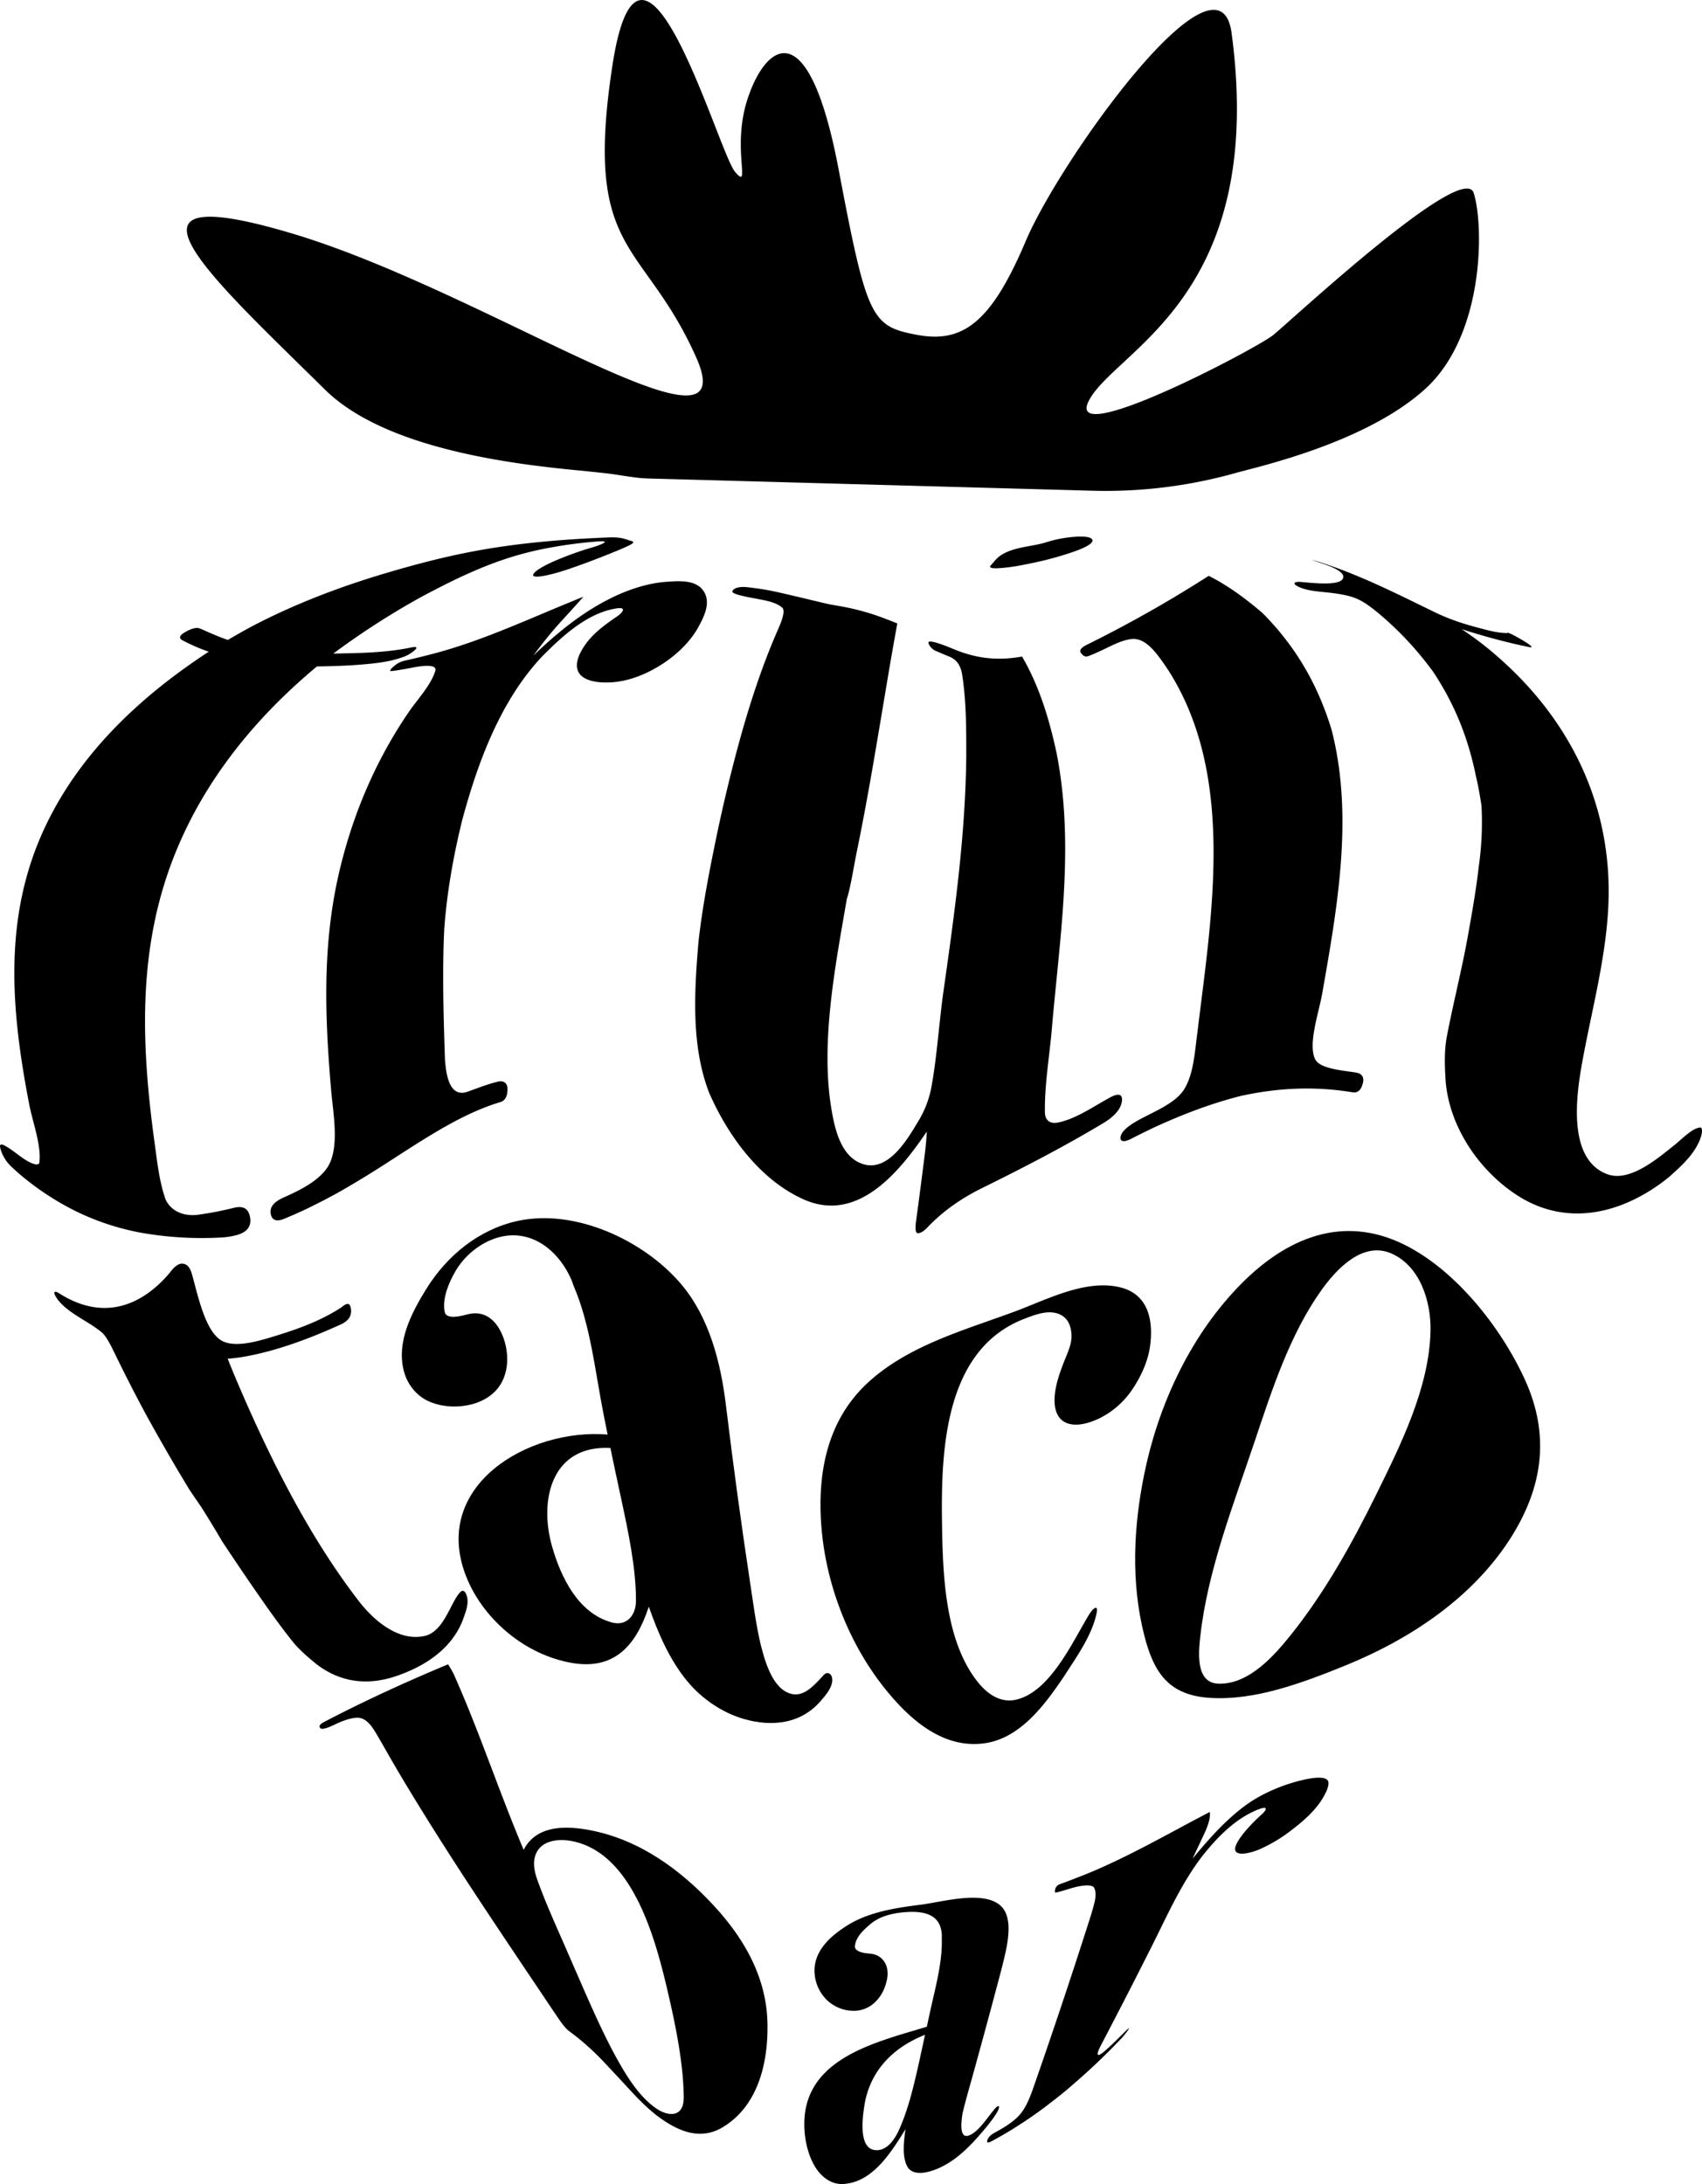 <svg id="gubbe2" xmlns="http://www.w3.org/2000/svg" viewBox="0 0 1794.51 2301.99"><g id="Layer_20" data-name="Layer 20"><path d="M1256.58,928.48c-12.06,5-24.3,9.81-36.55,14.26-12.63,4.58-25.43,9.19-38.59,12-10.82,2.32-15.57,1.71-13.91-1.36s9-7.71,20-12.71a342,342,0,0,1,42.18-15.38,84.13,84.13,0,0,0,8.7-3c7.06-2.91,5-3.8-2.51-3.29a475.55,475.55,0,0,0-50.19,6.46A343.52,343.52,0,0,0,1134,938.86c-29.89,10.28-58.52,24.63-86.43,39.61a829.85,829.85,0,0,0-91.07,58.77c27.14-.5,55.16-.8,81.82-6.38,6.66-1.3,7.59-.15,2.92,3.77a37,37,0,0,1-11.23,6.28c-14,5.09-28.9,6.65-43.77,7.89-15.53,1.29-31.31,1.77-47,2-64.52,53.7-118.2,119.23-149.66,197.66-39.27,97.87-35.83,197.64-22.06,300.32,3.07,21.18,5,43.86,12.29,64.13,7,14.23,22.52,18.21,37.3,15.33a334.72,334.72,0,0,0,33.36-6.51c11-3,16.84.25,18.37,10.24,1.36,8.9-3.08,15.08-14.05,18.16a80.35,80.35,0,0,1-18.54,2.68,367.6,367.6,0,0,1-82.24-5.1,265.2,265.2,0,0,1-75.23-25.9,291.44,291.44,0,0,1-52.06-35.09c-4-3.45-5.9-5.21-9.7-8.73a40.78,40.78,0,0,1-11.34-18.5c-2.51-8.32,3.24-5.6,19.53,6.71,12.8,9.67,20.9,11.5,21.39,7.5,2.21-17.88-6.66-41.21-10.49-60.26-19.23-99.06-28.09-197,15.47-291.19,36.7-79.35,101.42-139.87,173.62-187a187.48,187.48,0,0,1-27.67-12c-4.6-2.42-3-5.68,4.29-9.48,5.71-3,9.91-4,12.68-3.37s9.23,4.21,23.25,9.68c2.94,1.15,4.46,1.71,7.63,2.79q12.35-7.33,25-14.16c44.8-23.46,91.87-41.46,140-55.8,31.5-9.38,63.73-17.9,96.26-23.86,46.27-8.6,94.07-12.42,140.69-14.23,13.72-.54,17.74,2.26,23.05,3.61S1272.7,921.76,1256.58,928.48Z" transform="translate(-605.1 -348.35)"/><path d="M1341.75,1008.72c-8.55,16-23.55,30.12-39.25,40.12-16.11,10.26-35.17,18-54.31,18.79-29.7,1.26-45.92-11-26.19-39.54,8.23-11.91,19.75-20.3,31.53-28.56a32.24,32.24,0,0,0,6.77-5.37c3.46-4.18,1.3-5.64-6.26-4.36-30.52,5.21-56.45,29.45-77.44,50.54-43.87,46.68-67.69,111.36-84.06,172-9.39,38-16.2,76.38-19.08,115.47-2.09,46-.74,92.18.82,138.16,1.16,12.67,3.77,40.27,24,33,10.47-3.75,22.06-8.31,32.19-10.62,5.78-1.32,9.67,1.76,9.72,7.68.06,7.91-2.53,12.47-7.67,14-6.86,2.08-10.23,3.26-16.88,5.86-24.56,9.62-47.25,23.1-69.59,37-12.08,7.63-24.54,15.74-36.7,23.56q-21.29,13.68-43.18,26.33c-12.17,6.93-24.59,13.3-37.17,19.45-6.87,3.27-15,6.94-24.54,10.86-8.12,3.31-13,1.29-14-5.9s4.27-12.5,14.11-16.86c17.35-7.7,41.54-19.31,49-37.69,8.68-21.43,2.54-52.49.6-76-6.6-76.63-9.23-151.16,8-226.66,14.1-61.66,39-120.6,75-172.71,9.14-13,22.58-27.41,26.9-41.86,1.61-5.39-6.38-6.77-23.53-3.48-13.84,2.66-21.82,3.82-23.32,3.74s-.51-1.76,2.95-4.9a26.17,26.17,0,0,1,12.12-6.17c5.16-1.14,10-2.27,14.5-3.37,6.77-1.65,10.13-2.51,16.8-4.28,53.9-14.36,104.93-39.07,156.62-59.6-8.54,9.75-17.37,19.24-26.07,28.85-9.55,10.61-18.27,21.8-26.78,33.25,23.68-22.75,49.13-43.78,78.37-58.86,19.28-10,41.07-17.53,62.14-19,12.48-.87,30.76-2.55,38.93,9.57S1347.64,997.74,1341.75,1008.72Z" transform="translate(-605.1 -348.35)"/><path d="M1787.93,1509.42c-1.56,10.23-11.47,17.89-19.92,22.95-41.73,25-84.15,46.89-127.77,68.4-21.3,10.51-41.1,24.16-57.49,41.52-4,4.1-7.34,6.06-10.13,5.85-2.24-.16-2.76-4.52-1.62-13q2.43-17.89,4.76-35.79,2.13-16.33,4.18-32.67c1.2-9.56,2-18.1,2.31-25.61-28.51,42-72.46,97-129.8,71.49-46.12-20.54-79.92-67.24-99.61-112.25-19.28-49.65-15.68-107.35-11.29-159.29,4.37-39,12-77.44,20-115.82,5.89-27.76,12.46-55.42,19.71-82.79,11.91-45,26.12-89.87,45-132.56,5-11.42,6.21-18.6,3.62-20.94-7.2-6.5-20.5-8.13-31.07-10.19-16.31-3.16-23.26-5.08-21.19-7.89,2.36-3.22,7.76-4.44,16.54-3.42,4.14.49,6.23.75,10.45,1.35,13.48,1.86,26.76,5.21,40,8.28,11.8,2.75,23.64,5.73,35.46,8.37,1.18.26,7.62,1.2,18,3.25a248.09,248.09,0,0,1,40.82,12c5.09,1.91,7.55,2.89,12.3,4.84-5.82,31.38-11,62.87-16.3,94.35-8.18,48.91-16.47,97.87-26.47,146.42-2.93,14.21-6.76,38.89-10.45,49.42-12.25,71.39-28.43,153.1-15.82,224.22,3.54,20,10.09,47.94,32.57,55.32,27.69,9.09,48.31-28.06,59.57-46.72a107.62,107.62,0,0,0,13-35.13c5.51-30.9,7.65-62.62,11.68-93.86,12-84.81,24.15-169.19,24.91-255,0-28.17.06-57-4.3-84.92-1.61-10.35-6.15-16.19-13.85-19.29-5.63-2.27-8.48-3.5-14.39-6.07-4.92-2.14-8.12-8-7.23-9.12,2.1-2.54,19.44,4.49,27,7.61,23.61,9.83,46.17,12.26,71.61,7.65,18.31,31.49,28.74,66.24,36.39,101.66,19.33,98.41,3,195.66-5.29,294.18-2.62,28-7.49,57.1-7,84.71.14,7.93,5.06,12.22,13.4,10.66,18.9-3.55,38-17.12,55.35-26.49C1784.86,1500.05,1789.08,1501.82,1787.93,1509.42Z" transform="translate(-605.1 -348.35)"/><path d="M2041.8,1491c-2,6.82-5.61,9.61-10.81,8.64-39.94-6.55-77.9-4.76-117.39,3.8-31.73,8-61.79,19.56-91.52,33.22-4,1.89-9,4.31-15.14,7.36-5.42,2.71-8.53,4.33-9.21,4.68-8.23,4.25-12.45,2.71-11-2.75,2.23-8.64,17-16.12,25-20.29,14-7.25,33.46-15.76,41.77-28.93,10.09-16,11.38-40,14-59.46,15-123.86,40.85-271-30.83-382.85-8.17-11.9-18.9-28.93-32-32.07-10.52-2.53-25,5.35-35.68,10.4-10.16,4.81-16.07,7.24-18,7.56s-4-.87-6-3.44c-2.37-3-.11-5.89,6.63-9.21A1330,1330,0,0,0,1879.5,955.3c20.67,10.37,39.15,24.19,56.67,39.16,35.13,35.25,58.44,75.62,72.91,123.19,23.41,90.91,6.07,186.84-9.86,277.72-3.69,20.82-15.19,53.38-7.53,69.38,5,10.49,30.87,12,43.29,14.14C2041.46,1480,2043.77,1484.17,2041.8,1491ZM1740.9,914c10.09-.49,16.15,1,16.08,4.11s-6.48,7-19,11.46a338.91,338.91,0,0,1-43.41,12c-12,2.56-24.22,5-36.55,5.67-8.51.46-10.78-.76-7.62-3.75s5.93-9.2,18-14c12.88-5.15,27.25-5.6,40-9.64A130.44,130.44,0,0,1,1740.9,914Z" transform="translate(-605.1 -348.35)"/><path d="M2398.7,1545.86c-5.34,17.73-20.63,31.29-34.12,43.34-46.83,37.78-106.51,53.65-160,18.92-40.37-26.22-71.67-72.58-75.32-121-.95-15.71-1.54-31.28,1.42-46.74,6.5-33.9,15.13-67.72,21.43-101.87,4.62-25.59,9.21-51.15,12.16-77a329.57,329.57,0,0,0,2.85-63.94c-1.65-10.53-3.38-21-5.94-31.34-8-39.71-22.19-75.18-44.48-109A344.68,344.68,0,0,0,2058,994.29c-7.34-6-15.42-12.18-23.82-15.47-8.69-3.4-19.11-4.8-28.81-5.92-10.64-1.22-24.28-1.81-33.3-7.25-3.5-2.11-2.55-3.95,2.29-4,6,0,41.72,5.44,46.48-3.17,4.9-8.84-22.5-16.29-25.77-17.59-6.19-2.24-8.33-2.93-6.39-2.39,2.31.64,8.37,2.38,18.41,5.85,38.67,13.39,75.13,32,111.54,49.66,13.74,6.67,28.86,11.74,43.7,15.64,10.37,2.72,21.06,5.94,31.95,6-.11-.32.18-.42.94-.26,1.49.31,5,2,10.68,5.16,13.12,7.43,17,11,11.68,9.89-20.33-4.11-41-9.57-60.94-15.65-2-.6-5.41-1.68-10.39-3.3,7.81,5.23,15.5,10.77,22.93,16.54,84.45,67,134.92,159.89,131.9,269-1.6,57.64-17.84,116.1-27.78,171.07-6.12,33.9-16.2,102.47,26.74,118,23.78,8.59,53.7-17.43,71-31.2,8-6.51,19-18,26.95-18.12C2399.54,1536.8,2400.35,1540.39,2398.7,1545.86Z" transform="translate(-605.1 -348.35)"/></g><g id="Layer_19" data-name="Layer 19"><path d="M1096.79,2029.16c3.51,8.84-1,19-3.94,27.32-12.24,30.8-41.09,48.93-71.17,58.89-29.83,9.88-58.42,6.11-83.47-13.39-8.93-7.4-17.75-14.8-25-23.92-15.75-19.72-30.08-40.61-44.45-61.33Q853.88,1995,839.4,1973.1q-10.64-18.13-21.84-35.9c-5.27-7.63-7.88-11.45-13-19.1q-24.12-39.74-46.43-80.45-17-31.67-32.67-64c-5.11-10.64-9.35-17.77-12.86-20.74-7.28-6.14-16.36-11.25-24.66-16.5-8.89-5.63-20.23-13.47-24.82-22.9-1.83-3.76,0-4.75,4.16-2.07C710.35,1739,751.12,1728.66,784,1690c4.66-6.49,9.15-9.81,13.12-9.74,4.75.09,8.16,3.54,10.21,10.6,6.11,21.08,13.71,60.75,31.7,70.69,15.11,8.35,42.48-.78,60-6.2,22.62-7,46.26-15.89,66.51-29.33a16,16,0,0,1,4-2.76c2.76-1.3,4.5-.26,5.28,3.17,1.8,8-1.69,14-10.59,18-32.83,14.9-68.22,28.29-103.71,34.25-2.9.49-8.11,1.22-15.34,1.83,2.5,6.32,3.78,9.49,6.39,15.81,35.1,83.52,78,170,132,239.82,15.93,20.56,42.11,42.95,69.66,36.45,14.36-3.38,22.16-20.42,28.63-32.77,4.8-9.37,8.55-14.32,10.71-14.66C1094.16,2024.9,1095.64,2026.27,1096.79,2029.16Z" transform="translate(-605.1 -348.35)"/><path d="M1482.55,2117.91c.62,5.72-2.9,12.79-10.41,21.25-21.36,26.59-53.28,29.69-83.27,20.88-22.46-6.59-43.64-21-58.93-39.4-18.92-22.75-31-51-40.78-78.83-13.23,40.49-36,67.38-81.7,59.22-23.65-4.22-46.16-15-65-30.15-20.17-16.23-36.53-37.09-46-61.26-37.14-95,65.36-156.11,149.28-149.22-1.85-9.15-2.77-13.72-4.56-22.86-8.6-43.65-13.5-92.66-31.29-133.9l-1.92-5.45c-13.36-31.54-42.91-55.79-78.47-45.28-18.41,5.44-35.12,19.34-44.52,35.88-6.87,12.1-13.69,28.06-11.08,42.19,1.12,6.07,9.31,6.82,23.56,2.89,23.57-6.49,36.79,13.51,41.06,33.87,2.7,12.92,1.64,27-5,38.65-6.36,11.16-17.66,18.41-29.67,21.77-14.76,4.13-31.67,3.63-45.93-2.42-13.52-5.74-23.41-18.28-27-32.17-8-30.58,7.88-61.2,23.64-86.62,22.07-35.59,55.93-63,96.68-71.78,60-12.94,132.11,20.06,171.53,66.13,30.4,35.53,42.42,83.79,47.89,129.57q11.28,93,25.33,185.71c3.28,21.37,6,43,10.88,64.1,4.52,18,12.6,48.36,32.85,53.14,13.26,3.13,23.69-9.17,32.1-18,2.36-3,4.39-4.31,6-4C1480.61,2112.32,1482.17,2114.36,1482.55,2117.91Zm-222.49-189.77q-5.82-26.76-11.39-53.58c-62.33-3.21-75.52,55.2-61.4,104.15,9.38,32.49,27.55,70.11,62.92,79.75,15.63,4.26,25.33-7.47,25.43-22.49C1275.84,2001.52,1267.49,1962.83,1260.06,1928.14Z" transform="translate(-605.1 -348.35)"/><path d="M1817.67,1767.19c-2.32,16.8-10.18,33.48-20,47.49a88.44,88.44,0,0,1-35.1,29.42c-26.08,11.91-48.23,6.74-45.36-25.28,1-11,4.73-21.89,8.49-31.92,3.3-8.83,8.48-19,9-27.6.53-8.85-1.31-20.42-11.89-25.38-11.91-5.59-26.14.09-37.13,4.27-83.77,31.87-88.52,135.72-87.39,214.57.74,51.86,2.78,115.09,30.68,158.64,10.48,16.36,26.83,34.19,49.25,28,33.75-9.24,56.51-57.79,72.63-85,3.8-6.8,6.86-10.58,9.1-11.28,1.78-.57,2.26,1.47,1.29,5.9-5.17,23.84-21.22,45.9-34.32,66.31-19.71,29.16-45.52,64.75-83,70.37-45.4,6.81-81.46-26.66-107.23-59.32-37.41-47.42-60.82-108.85-65.55-168.84-4.46-56.57,5.94-112.88,50.16-152.87,42.86-38.78,101.38-54.47,154.33-74.16,33.22-12.35,75-34.58,111.53-25C1816.69,1713.26,1821.2,1741.6,1817.67,1767.19Z" transform="translate(-605.1 -348.35)"/><path d="M2199.17,1967.35c-40,64.18-106.59,108.55-176.25,136.76-44.29,17.94-94.71,36.94-142.23,33.85-42.92-2.79-59-25.87-69.2-66.16-14-55.23-11.39-113.59,0-169.47,14.61-71.85,47.21-142.78,97.65-196,46.74-49.34,105.33-77.63,170.32-49,57.17,25.22,107.88,88.87,133.67,145.74C2239.14,1860.48,2232.07,1914.49,2199.17,1967.35ZM2055.94,1924c25.84-52.48,56.09-112.77,57.44-172.74.69-30.6-10.74-68-40.79-81.51-30.7-13.76-58.57,16.49-74.23,38.42-33.06,46.29-51.95,104.44-70.11,158.62-22.34,66.64-50.14,137.52-57.64,206.62-1.67,15.42-5.5,48.72,19,49.58,32,1.12,58.62-29.13,76.46-51.36C2001.75,2027.11,2030.63,1975.38,2055.94,1924Z" transform="translate(-605.1 -348.35)"/></g><g id="Layer_21" data-name="Layer 21"><path d="M1414.26,2480.09c1,40.75-9,87.5-47.24,110.49-23.55,14-46.11,4.23-65.59-9.59-17.27-12.24-32.32-30.24-47.27-46.06-8.55-9.1-17.07-18.53-26.14-26.83a263.55,263.55,0,0,0-23.19-19.1,26.74,26.74,0,0,1-3.52-3.38,71.2,71.2,0,0,1-5.46-6.93c-1.62-2.31-5.82-8.48-12.53-18.47-53.78-80.18-108.47-160.49-157.75-243.53q-1.14-1.93-5.41-9.25-4-6.83-7-12.18c-4.94-8.57-7.14-12.51-12.41-21.4s-10.59-13.67-16.08-14.72-14.8,1.28-26.16,6.71c-9.58,4.58-14.39,5.79-15.87,3.83s-.29-4,3.85-6.16c42.71-22.33,86.57-42.4,131.06-60.95,2.25,3.71,3.36,5.6,5.52,9.42,27.26,60.84,48.11,124.71,74.16,186.15,14-27.41,47.34-25.33,72.52-20.21,52.11,10.6,96.39,43.75,131.71,83.17C1391.64,2394.85,1413.09,2434.24,1414.26,2480.09Zm-106.46-38.17c-12.47-52.33-36.46-140.3-99.22-152.91-16.2-3.26-36.48-.45-40,18.68-1.08,6.11,0,13.6,3.16,22.41,9.4,26.07,21.26,51.66,32.33,77.21q8.45,19.43,16.92,38.83c12.73,28.78,25.73,58.05,42,85,9.07,15,20.87,31,35,40.21,12.42,8.1,28.07,8.57,28-12.09C1325.8,2522.73,1316.67,2479.16,1307.8,2441.92Z" transform="translate(-605.1 -348.35)"/><path d="M1658.18,2570.78c-1.14,3.67-5.41,10.07-12.63,19-16,19.28-34.4,39.55-59.13,47-12.78,3.82-21.33,1.58-24.74-4.91-5.85-11.14-3.52-26.79-1.88-39.3-14.87,24.13-35.08,56.9-66.57,57.79-12.78.37-23.32-8.71-29.42-19.29-8-13.94-11.23-31.59-10.61-47.62,2.57-66.36,76.6-82.87,129.09-98.86,1.19-5.5,1.79-8.25,3-13.74,5.37-25.35,13.55-53,12.77-79.16,0-1.24,0-1.86.06-3.11-.68-23.37-20.09-26.24-39.14-24.72-12.83,1-26.48,4.24-36.21,12.58-6.78,5.82-15.24,13.11-16.29,23.13-.44,4.22,4.86,7.17,15.17,7.87,14.76,1,21.48,13.29,18.69,27.1-1.79,8.87-5.57,17.33-12.22,23.76a32,32,0,0,1-23.86,9.5,40.77,40.77,0,0,1-29.25-13.36,43.5,43.5,0,0,1-11.12-30.21c.59-21.09,18-35.94,34.08-46.13,22.41-14.23,50.76-18.74,77.31-22.05,23.31-2.9,66.91-15.85,85.08,1.25,15.12,14.23,5.24,47.56,1,65.35q-15.13,57.36-31,114.55c-3.59,13-7.43,25.95-10.47,39.09-1.07,7.38-3.76,26,6.12,23.11,9.46-2.79,18.26-16.42,25.66-25.48,2.34-3,4-4.82,5-5.31C1658.4,2567.77,1658.89,2568.5,1658.18,2570.78Zm-84.78-45.5q3.52-16.09,7-32.2c-35,13.86-59.1,39.38-64.26,76.65-1.62,11.69-6.5,46.78,14.84,44.89,10.82-.95,18.09-12.62,22.17-21.72C1562.69,2571.68,1568.19,2548.08,1573.4,2525.28Z" transform="translate(-605.1 -348.35)"/><path d="M1995.7,2249.73c-7.6,10.33-18.27,19.51-28.81,27.57a159.8,159.8,0,0,1-33.55,20.17c-11.75,5.06-36.1,10.86-21.36-11,5.81-8.63,14.11-17.08,22.12-24.55a26.05,26.05,0,0,0,4.85-5.07c2.09-3.52-.39-4-7.38-1.21-24.24,9.63-43.44,29.54-59.41,49.84-22,28.85-37.19,63.58-53.43,95.8q-11.7,23.19-23.53,46.32-14.51,28.22-29.21,56.34c-6.07,11.58-4.42,13.66,5,5.3,7.06-6.29,13.92-13.08,20.54-19.68,3.69-3.66,4.87-4.36,3.26-1.92a73.47,73.47,0,0,1-8.09,10c-4.33,4.56-6.49,6.78-10.8,11.13-14.79,14.94-30.34,29-46.38,42.63-7.68,6.37-15.57,12.46-23.52,18.49-8.17,6.11-16.61,12-25.19,17.5-7.73,5-11.57,7.36-19.17,11.74-3.33,1.92-7.16,4.06-11.44,6.34-3.63,1.93-5,1.37-4-1.59s3.73-5.53,8.33-8c9.66-5.24,20.4-11.74,27.06-20.16,7-8.83,11.19-21.49,15-32.5q30.76-88.27,59.13-177.35c2.46-9.18,6.76-20.21,3-27.74-1.8-3.56-11.92-3.27-24.56.6-10.08,3.09-14.79,4.36-15.87,4.39s-1.26-1.19-.59-3.65a7.45,7.45,0,0,1,5.09-5.2c3.15-1.17,6.3-2.35,9.38-3.52,4.63-1.76,7.06-2.7,12.14-4.67,47.06-18.37,91.52-44.62,136.31-67.83.82,4.9-.79,12.17-5.84,23q-6.14,13.14-12.34,26.23c16.88-20.46,34.76-40.75,56-56.3,15.2-11.15,34.88-19.79,52.38-24.66,9.54-2.65,28.56-7.33,33.8-2C2009,2229.16,2000.14,2243.69,1995.7,2249.73Z" transform="translate(-605.1 -348.35)"/></g><g id="Layer_22" data-name="Layer 22"><path d="M2107.65,758.42c-62.56,56.68-175.44,81.68-198.74,88.2l-.45.13a506.77,506.77,0,0,1-151.57,18.84l-468.25-12.91a139.93,139.93,0,0,1-15.55-1.3c-26.29-3.64-12.12-2.66-66.91-8.07-80.23-8-199.83-26.32-258.78-84.59C829.88,642.49,707.23,533.41,912.09,594.16s482.54,254.49,426.77,130.25-118.58-106.56-88.17-306.26,111.72,90.71,129.43,111.38-4-24.28,13.11-76.7c18.46-56.57,63.76-95.79,96,73.68,29.9,157.85,34.45,165.79,82.92,174.82s78.27-13.52,114.49-99,203.64-319.25,217-219.08c37.11,277.51-121.14,333.08-150.11,386.71s176.67-54.24,194.09-68.53c20.89-17.14,200.32-184.22,211.28-149.65S2170.14,701.83,2107.65,758.42Z" transform="translate(-605.1 -348.35)"/></g></svg>